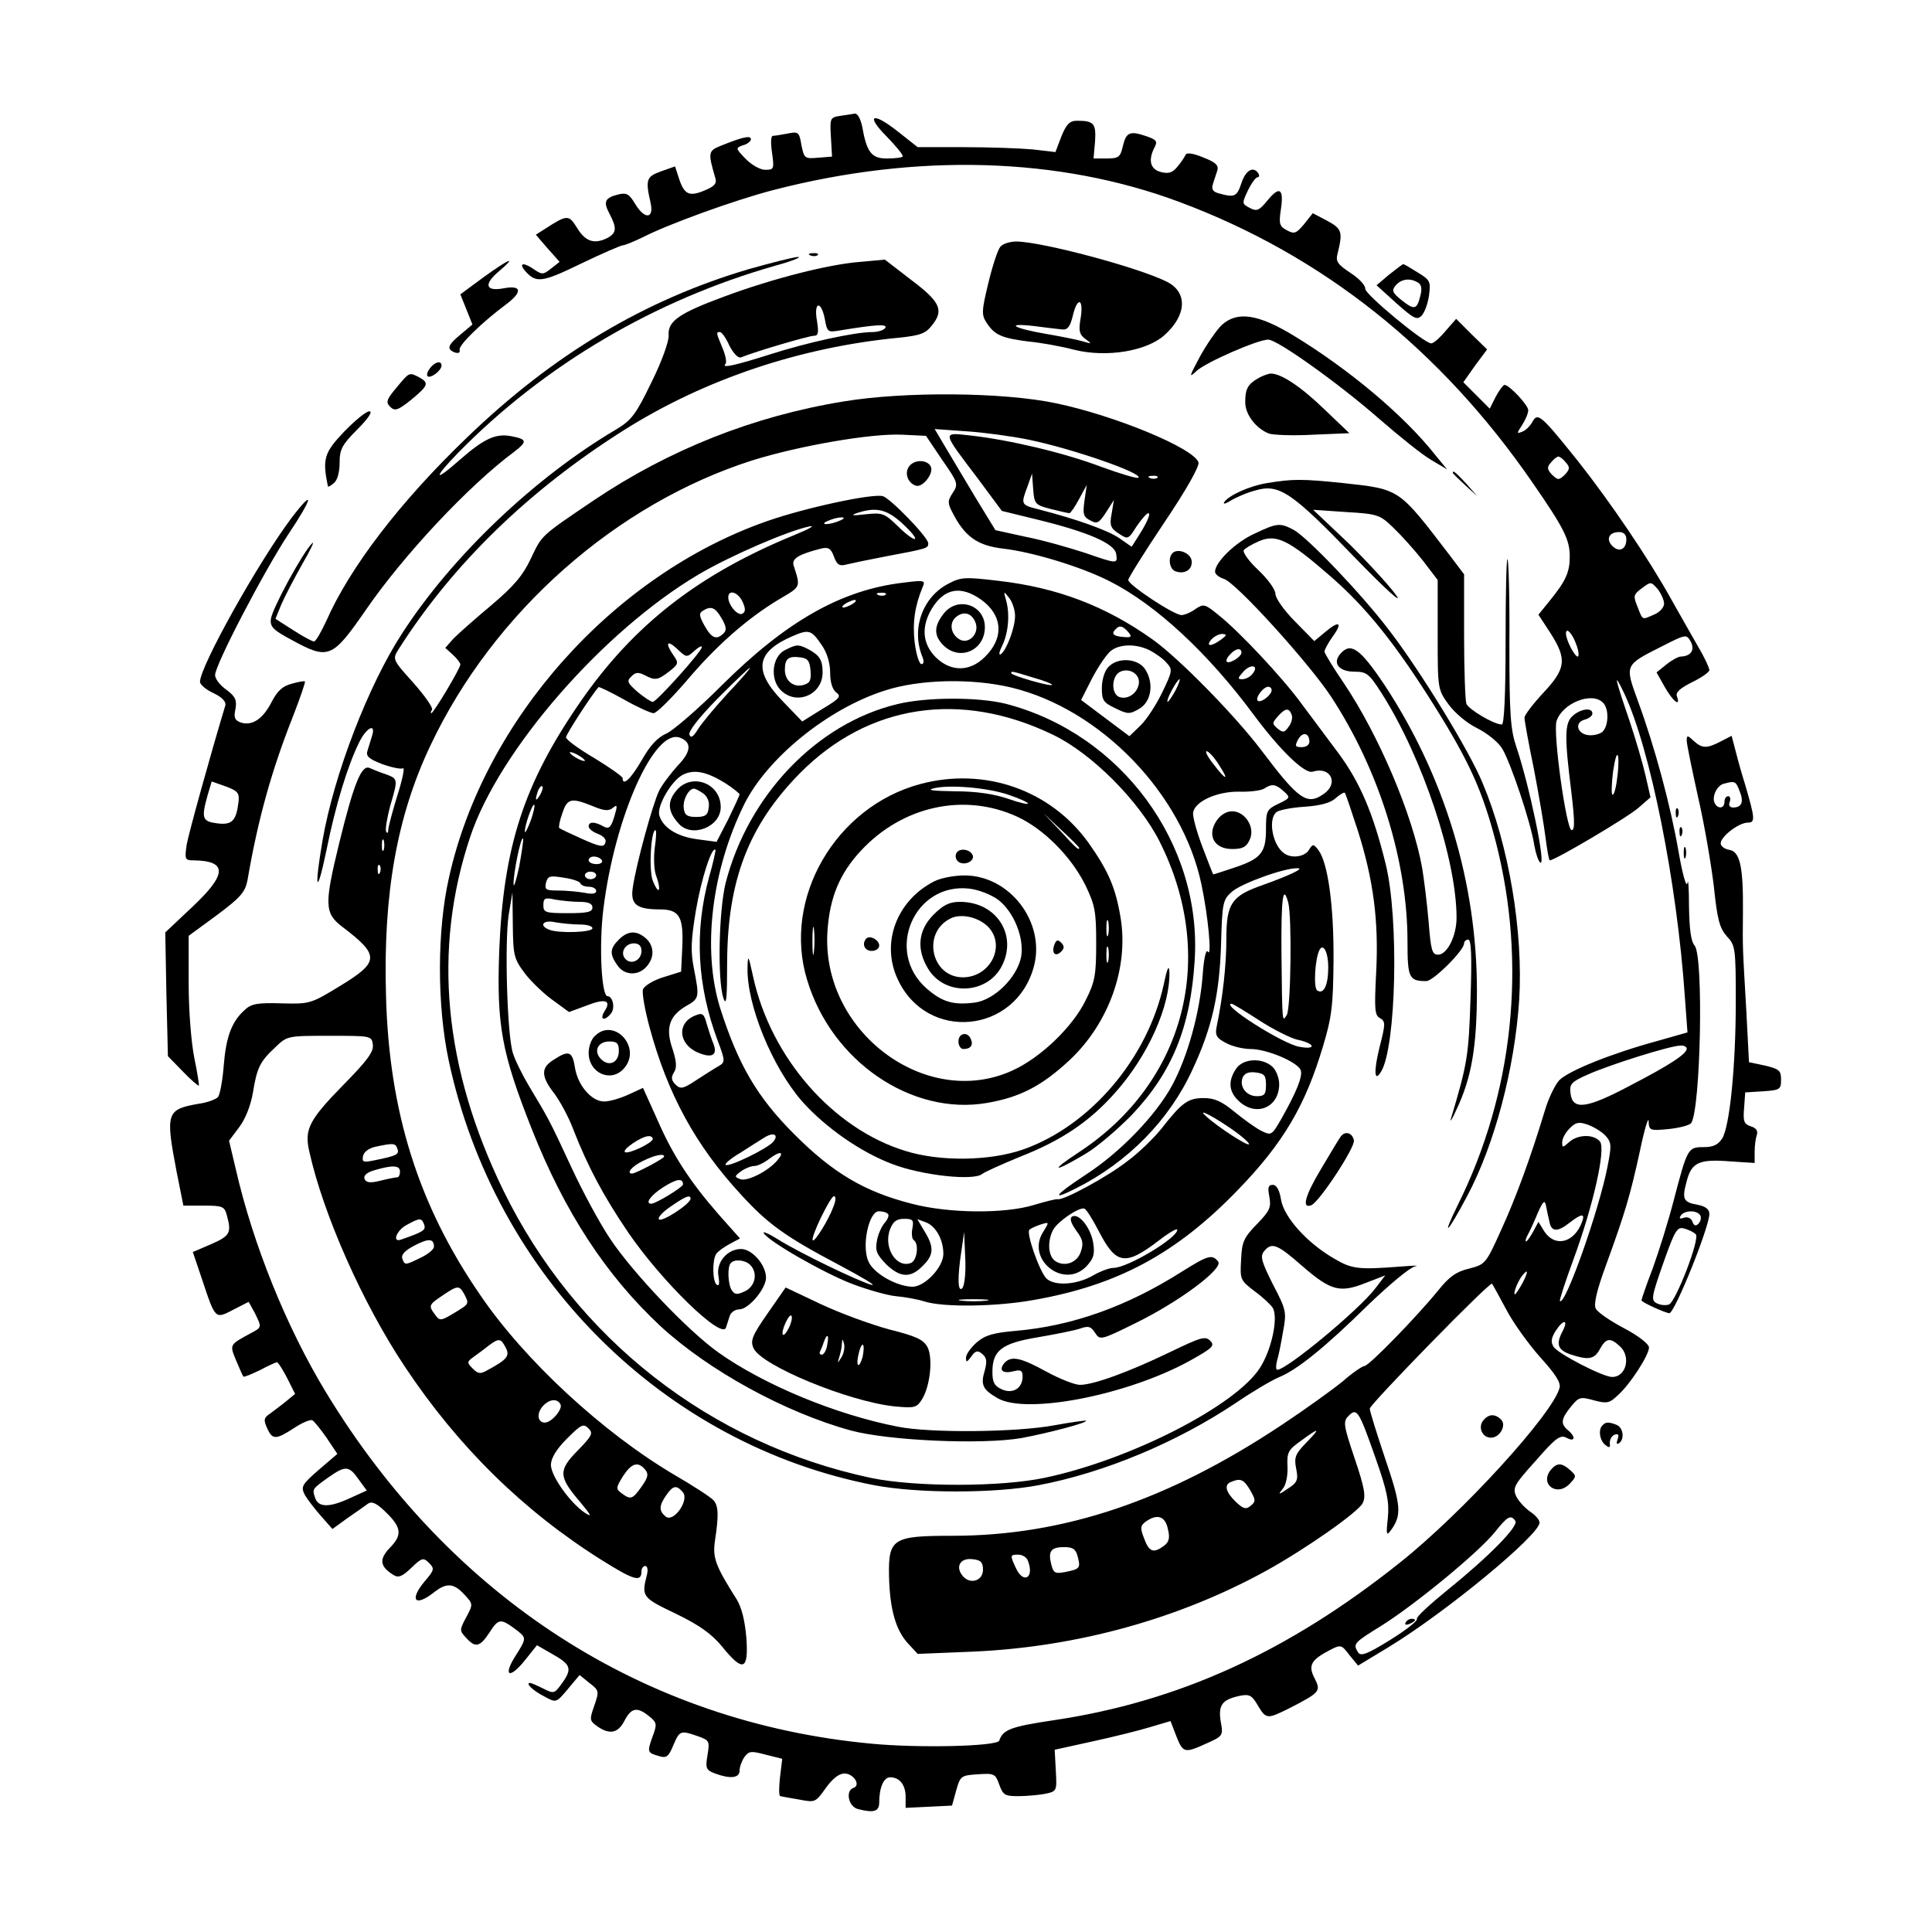 <?xml version="1.0" standalone="no"?>
<!DOCTYPE svg PUBLIC "-//W3C//DTD SVG 20010904//EN"
 "http://www.w3.org/TR/2001/REC-SVG-20010904/DTD/svg10.dtd">
<svg version="1.0" xmlns="http://www.w3.org/2000/svg"
 width="512pt" height="512pt" viewBox="0 0 512 512"
 preserveAspectRatio="xMidYMid meet">
<g transform="translate(0,512) scale(0.1,-0.1)"
fill="#000000" stroke="none">
<path d="M2227 4813 c-27 -4 -28 -6 -25 -56 l3 -52 -37 -3 c-35 -3 -37 -2 -44
33 -6 35 -8 37 -37 31 -16 -3 -34 -6 -39 -6 -5 0 -6 -19 -2 -45 6 -43 5 -45
-18 -45 -14 0 -36 13 -52 29 -27 28 -27 29 -7 36 12 3 21 11 21 16 0 11 -22 6
-79 -17 -35 -14 -35 -18 -15 -87 4 -13 -3 -21 -27 -31 -42 -18 -55 -12 -69 29
l-11 34 -37 -13 c-39 -14 -42 -22 -28 -83 10 -44 -16 -45 -41 -3 -15 25 -22
30 -43 25 -37 -9 -42 -19 -25 -51 20 -38 19 -51 -4 -64 -35 -18 -59 -11 -81
25 -23 37 -26 37 -88 -3 l-22 -14 31 -36 32 -36 -23 -18 c-20 -16 -24 -16 -43
-3 -28 20 -43 19 -27 -1 30 -35 44 -34 149 17 56 27 107 49 112 49 5 0 29 10
52 21 68 35 242 98 345 125 382 99 758 88 1077 -31 381 -142 694 -392 937
-745 83 -120 98 -150 98 -195 0 -41 -10 -64 -53 -117 l-30 -37 32 -49 c44 -69
41 -94 -19 -158 -27 -29 -50 -59 -50 -66 0 -7 11 -69 25 -136 13 -68 27 -150
31 -183 4 -32 9 -59 11 -59 14 0 210 116 236 140 l31 27 -13 57 c-7 31 -26 96
-42 144 -41 120 -44 136 -14 73 68 -145 139 -497 160 -802 l7 -95 -81 -23
c-121 -33 -235 -79 -259 -104 -11 -12 -28 -47 -37 -77 -39 -129 -78 -235 -117
-320 -40 -89 -42 -91 -85 -102 -34 -8 -53 -22 -81 -57 -56 -69 -184 -201 -196
-201 -5 0 -32 -18 -58 -41 -27 -22 -99 -74 -161 -115 -302 -201 -579 -294
-873 -294 -158 0 -170 -7 -168 -107 2 -88 18 -143 50 -178 l26 -28 146 6 c276
12 546 87 777 214 105 58 242 154 256 179 9 18 6 39 -21 119 -30 89 -31 98
-16 113 22 22 27 14 71 -111 31 -88 37 -117 33 -159 -5 -46 -4 -50 9 -32 28
39 26 65 -16 188 -22 66 -41 126 -41 133 0 11 319 338 324 331 2 -2 18 -32 37
-67 18 -35 59 -92 90 -127 40 -44 56 -68 52 -82 -18 -69 -258 -332 -423 -463
-297 -237 -588 -369 -919 -418 -114 -17 -133 -25 -143 -54 -6 -15 -212 -20
-338 -8 -603 56 -1115 386 -1446 931 -105 173 -193 391 -239 591 l-18 76 27
36 c16 21 30 56 36 90 11 67 18 83 60 122 31 30 33 30 143 30 110 0 112 0 115
-23 3 -19 -15 -43 -77 -106 -93 -95 -105 -119 -91 -179 37 -166 141 -401 253
-569 141 -212 314 -382 521 -512 86 -54 106 -60 106 -30 0 8 5 14 10 14 6 0 8
-11 4 -25 -14 -56 -12 -59 76 -101 64 -31 96 -54 124 -88 55 -68 70 -63 64 23
-4 46 -12 80 -26 103 -57 90 -64 110 -57 157 10 66 9 90 -4 105 -7 8 -53 38
-103 67 -190 112 -398 304 -516 478 -163 237 -241 485 -249 791 -8 271 29 478
118 665 167 353 492 640 853 755 125 39 316 72 397 68 l63 -3 43 -64 c42 -60
43 -64 28 -87 -14 -21 -14 -27 -1 -52 33 -65 67 -88 135 -96 78 -9 206 -48
281 -86 123 -62 262 -191 383 -355 70 -94 135 -157 156 -150 47 15 70 -31 29
-59 -44 -31 -66 -16 -164 114 -70 93 -219 245 -289 295 -125 89 -253 138 -411
156 -86 10 -97 10 -131 -8 -69 -36 -99 -121 -68 -195 4 -11 3 -18 -3 -18 -6 0
-14 26 -18 57 -6 53 0 96 21 147 8 18 5 19 -50 12 -165 -19 -311 -102 -483
-273 -62 -62 -128 -119 -146 -127 -23 -10 -43 -31 -65 -70 -29 -50 -51 -71
-51 -48 0 4 -34 28 -75 53 -41 24 -75 49 -75 55 0 8 67 111 86 133 1 2 32 -13
68 -33 35 -20 71 -36 78 -36 8 0 46 38 86 84 79 94 162 167 247 218 58 34 57
31 38 90 -5 18 14 29 72 44 20 5 27 1 35 -21 8 -22 15 -26 33 -21 12 3 60 13
107 22 107 20 110 21 110 34 0 16 -99 118 -120 125 -26 8 -204 -30 -307 -66
-407 -142 -750 -526 -843 -944 -32 -140 -32 -339 -1 -485 122 -572 569 -1018
1128 -1126 115 -22 319 -22 435 0 174 33 366 113 523 218 44 30 95 60 114 68
49 20 122 79 236 191 55 53 111 100 125 103 14 3 -6 2 -45 -1 -105 -8 -123 -6
-170 22 -71 41 -132 109 -140 155 -4 26 -12 40 -22 40 -12 0 -14 -7 -9 -32 5
-28 1 -37 -33 -72 -35 -36 -40 -47 -42 -95 -3 -52 -2 -54 36 -83 22 -16 43
-36 48 -44 15 -26 -3 -111 -34 -159 -64 -100 -342 -243 -569 -291 -116 -25
-343 -25 -460 -1 -427 90 -784 369 -976 762 -158 325 -188 638 -88 937 76 229
352 546 606 696 85 50 236 115 293 127 17 3 -1 -7 -40 -23 -254 -104 -426
-238 -567 -442 -150 -217 -204 -384 -215 -660 -7 -198 6 -269 87 -474 87 -219
196 -386 341 -521 127 -117 329 -228 504 -276 100 -27 347 -38 452 -20 70 13
177 41 171 46 -2 1 -39 -4 -83 -12 -101 -19 -330 -21 -415 -4 -165 32 -355
111 -475 196 -81 57 -229 213 -288 302 -27 40 -73 125 -103 190 -58 125 -60
128 -111 213 -18 30 -38 70 -44 90 -15 48 -22 291 -11 365 l10 60 1 -87 c1
-81 3 -89 33 -129 18 -23 52 -55 75 -71 l41 -30 46 17 c51 20 67 14 48 -15
-14 -23 0 -27 17 -6 12 14 5 46 -9 46 -16 0 -23 134 -11 231 30 244 135 480
203 454 32 -12 30 -37 -6 -74 -18 -20 -41 -50 -49 -66 -17 -34 -62 -199 -70
-257 -7 -45 10 -58 72 -58 52 0 63 -20 59 -103 l-3 -62 -48 -15 c-26 -8 -50
-23 -53 -32 -3 -10 5 -54 17 -99 48 -178 122 -314 242 -444 72 -79 118 -112
262 -188 60 -32 99 -55 85 -52 -32 8 -192 85 -249 121 -24 15 -41 22 -37 16
13 -22 158 -105 233 -134 42 -16 95 -31 117 -33 23 -2 57 -8 76 -14 50 -16
191 -14 290 4 222 39 378 123 541 292 119 123 178 222 225 380 23 76 27 107
28 228 1 145 -15 259 -40 292 -13 17 -15 17 -25 1 -10 -18 -45 -24 -65 -10
-31 20 -45 91 -21 110 6 5 40 12 74 14 42 3 69 10 83 23 11 10 22 16 24 14 2
-2 17 -47 34 -99 42 -132 56 -241 49 -377 -5 -97 -4 -114 10 -121 15 -9 15
-15 -1 -77 -16 -65 -14 -95 4 -65 40 65 48 406 12 551 -33 134 -68 216 -125
293 -29 39 -73 98 -97 130 -50 69 -168 195 -222 237 -35 29 -39 29 -60 15 -12
-9 -29 -16 -37 -16 -20 0 -141 80 -141 93 0 5 43 74 96 153 58 86 94 150 90
159 -14 38 -220 123 -376 156 -141 30 -403 32 -565 5 -239 -39 -462 -128 -660
-261 -145 -98 -138 -92 -169 -157 -21 -44 -45 -72 -104 -122 -42 -35 -87 -75
-100 -88 l-22 -25 20 -18 c11 -10 20 -22 20 -26 0 -10 -71 -129 -77 -129 -2 0
-2 4 2 9 3 6 -20 38 -50 72 -55 61 -55 62 -39 88 143 225 345 422 599 582 213
134 466 219 727 244 57 6 71 11 88 33 32 40 22 62 -55 120 l-70 54 -65 -6
c-82 -6 -232 -44 -361 -92 -119 -44 -150 -65 -147 -103 1 -15 -18 -69 -46
-125 -41 -85 -53 -100 -93 -124 -217 -128 -435 -336 -567 -540 -90 -138 -181
-375 -211 -548 -23 -133 -16 -153 10 -28 24 120 57 227 87 287 19 39 45 52 34
17 -3 -11 -9 -28 -12 -39 -5 -15 3 -22 39 -36 25 -9 50 -14 55 -11 5 3 -1 -28
-14 -69 -13 -42 -24 -83 -25 -93 0 -10 -3 -12 -6 -5 -2 7 3 37 11 67 21 71 21
72 -11 84 -16 5 -35 13 -44 17 -21 8 -41 -40 -80 -199 -40 -164 -39 -186 8
-222 100 -76 99 -93 -6 -157 -77 -47 -80 -48 -155 -46 -63 2 -80 -1 -97 -17
-35 -31 -50 -72 -56 -147 -3 -40 -10 -77 -15 -84 -5 -6 -28 -15 -51 -18 -86
-15 -89 -23 -59 -180 l18 -90 54 0 c49 0 55 -2 61 -25 13 -47 9 -55 -41 -77
l-49 -21 25 -74 c35 -105 34 -104 82 -79 l41 21 16 -29 c19 -39 20 -38 -12
-55 -55 -30 -55 -29 -37 -72 9 -21 17 -40 19 -42 2 -2 21 6 44 17 22 12 43 21
45 21 3 0 15 -19 27 -42 l21 -42 -23 -19 c-13 -11 -33 -25 -43 -33 -17 -11
-18 -17 -8 -39 14 -31 23 -31 72 1 21 14 43 23 48 20 5 -3 22 -24 38 -47 l28
-42 -49 -42 c-46 -40 -48 -45 -37 -67 7 -12 27 -38 43 -56 l30 -34 40 29 c22
15 46 32 54 38 10 7 22 2 45 -20 44 -42 47 -62 14 -96 -30 -31 -28 -50 9 -73
13 -8 23 -4 47 19 28 27 32 28 47 13 15 -15 14 -19 -11 -48 -42 -50 -27 -70
24 -30 33 26 52 25 80 -5 24 -26 24 -26 6 -60 -18 -34 -19 -36 -1 -55 25 -28
37 -25 63 15 24 37 29 37 75 2 22 -18 22 -20 -8 -67 -33 -53 -14 -60 26 -10
l32 40 40 -23 c50 -28 54 -39 27 -77 -21 -29 -22 -29 -50 -15 -16 8 -32 15
-35 15 -14 0 8 -21 38 -36 31 -17 31 -17 62 20 l31 37 26 -21 c26 -20 26 -22
13 -60 -13 -37 -13 -40 8 -55 33 -23 55 -18 72 15 18 35 34 37 65 12 21 -17
22 -21 9 -55 -14 -40 -14 -42 18 -51 19 -6 25 -1 37 28 17 40 19 41 65 25 31
-11 32 -13 26 -50 -6 -35 -4 -40 20 -49 41 -15 65 -12 65 8 0 10 6 26 13 36
12 16 18 16 56 6 l44 -11 -6 -50 c-3 -27 -3 -49 1 -49 4 -1 26 -5 50 -9 42 -8
43 -8 70 30 18 25 35 39 50 39 24 0 44 -31 24 -38 -22 -7 -14 -49 11 -56 42
-11 57 -7 57 17 0 40 12 67 29 67 25 0 41 -20 41 -52 l0 -29 62 3 61 3 11 40
c11 39 13 40 58 43 43 3 46 1 56 -27 10 -28 15 -31 50 -31 22 0 54 3 71 6 32
7 32 7 29 62 l-3 55 100 22 c55 12 124 29 153 38 l54 16 15 -39 c18 -46 22
-47 81 -20 43 19 44 21 37 58 -7 44 4 58 51 68 25 5 32 1 47 -25 22 -37 25
-37 80 -10 86 44 88 47 71 81 -18 34 -10 49 40 75 29 15 31 15 52 -13 l23 -28
81 49 c150 91 400 297 400 330 0 7 -11 20 -25 29 -14 10 -31 28 -37 41 -10 22
-5 31 52 94 53 61 65 69 81 61 23 -13 26 2 4 20 -20 17 -18 30 8 62 21 26 25
27 61 17 34 -9 41 -8 63 13 33 29 83 107 83 127 0 9 -28 31 -66 51 -36 19 -70
42 -75 52 -6 11 2 47 27 115 51 140 64 184 90 303 12 58 23 93 23 79 1 -25 3
-26 54 -21 28 3 55 10 59 16 25 39 33 441 9 470 -10 11 -14 45 -15 104 0 48
-2 76 -4 62 -3 -14 -13 22 -24 85 -21 121 -63 277 -108 399 -34 94 -35 93 62
142 67 34 67 34 79 13 11 -22 0 -38 -27 -39 -6 0 -23 -9 -38 -21 l-26 -21 22
-39 c21 -37 43 -55 32 -24 -4 10 8 21 40 37 25 12 46 27 46 32 0 6 -13 34 -29
61 -16 28 -48 84 -71 125 -61 110 -162 259 -249 369 -97 121 -106 129 -120
103 -6 -11 -18 -23 -27 -26 -15 -6 -15 -5 0 18 9 14 16 31 16 39 0 13 -50 67
-63 67 -3 0 -14 -14 -23 -31 l-16 -32 -35 35 -35 35 31 44 32 43 -41 40 -41
41 -28 -32 c-15 -18 -32 -33 -38 -33 -19 0 -178 132 -175 145 1 8 -16 27 -38
41 -36 24 -41 31 -35 53 14 57 11 65 -28 86 l-38 20 -23 -29 c-21 -25 -26 -27
-46 -16 -19 10 -21 17 -16 52 9 57 -2 67 -34 28 -23 -28 -29 -31 -48 -21 -21
11 -21 12 -5 46 9 19 21 35 25 35 5 0 6 5 3 10 -13 21 -34 9 -45 -25 -12 -36
-18 -39 -58 -28 -17 4 -22 11 -18 24 3 11 9 27 12 37 4 14 -4 22 -38 35 -26
11 -44 13 -46 7 -2 -5 -11 -19 -21 -31 -14 -17 -24 -20 -44 -15 -29 7 -35 32
-17 66 8 16 5 20 -25 30 -42 14 -51 9 -60 -30 -6 -26 -11 -30 -42 -30 l-35 0
4 45 c3 48 -3 55 -48 55 -19 0 -28 -9 -41 -41 l-16 -42 -60 7 c-33 3 -115 6
-183 6 l-122 0 -52 41 c-68 54 -88 45 -29 -14 25 -26 44 -49 41 -52 -3 -3 -22
-5 -42 -5 -40 0 -53 16 -65 84 -4 20 -12 35 -19 35 -6 -1 -24 -4 -39 -6z m-41
-539 c6 -34 8 -35 38 -30 97 16 129 18 122 7 -4 -6 -19 -11 -34 -11 -47 0
-175 -28 -274 -60 -92 -29 -128 -37 -115 -24 3 4 0 22 -8 41 -17 41 -18 43 -7
43 5 0 16 -16 25 -36 11 -21 23 -34 31 -31 42 17 180 57 192 57 13 0 14 8 9
40 -9 51 11 55 21 4z m539 -319 c117 -24 304 -89 292 -101 -3 -3 -47 10 -99
29 -98 37 -241 71 -347 83 -75 8 -76 13 21 -115 l63 -85 90 -22 c136 -33 209
-64 213 -92 4 -27 4 -27 -83 3 -40 13 -109 33 -155 42 l-82 18 -52 85 c-28 47
-64 107 -80 134 l-29 49 84 -6 c46 -3 120 -13 164 -22z m1425 -61 c11 -12 10
-18 -3 -32 -16 -15 -18 -15 -34 0 -13 14 -14 20 -3 32 7 9 16 16 20 16 4 0 13
-7 20 -16z m-1365 -123 c24 -6 46 -11 49 -11 3 0 15 17 26 38 l20 37 -6 -42
c-5 -35 -3 -43 15 -52 18 -10 23 -8 42 21 l21 33 -6 -36 c-6 -31 -3 -39 19
-53 24 -16 25 -16 47 19 13 19 27 35 31 35 8 0 -4 -27 -30 -67 l-14 -22 -33
23 c-31 21 -112 50 -213 76 -48 12 -48 13 -30 61 l12 34 3 -41 c3 -40 5 -42
47 -53z m282 83 c-3 -3 -12 -4 -19 -1 -8 3 -5 6 6 6 11 1 17 -2 13 -5z m-677
-120 c22 -20 38 -39 35 -42 -3 -3 -23 11 -44 32 -37 36 -42 38 -88 33 -33 -4
-40 -3 -23 3 51 17 79 11 120 -26z m-165 6 c-11 -5 -27 -9 -35 -9 -9 0 -8 4 5
9 11 5 27 9 35 9 9 0 8 -4 -5 -9z m2085 -49 c0 -27 -19 -36 -37 -18 -18 18 -9
37 18 37 12 0 19 -7 19 -19z m100 -171 c0 -9 -11 -22 -25 -28 -34 -15 -31 -17
-45 19 -12 29 -12 33 11 50 24 18 24 18 42 -2 9 -12 17 -29 17 -39z m-1810 11
c57 -41 62 -101 10 -152 -40 -40 -91 -40 -131 0 -35 36 -38 81 -9 129 33 53
76 61 130 23z m-632 -6 c8 -18 8 -26 0 -31 -12 -8 -38 22 -38 43 0 22 26 14
38 -12z m379 19 c-3 -3 -12 -4 -19 -1 -8 3 -5 6 6 6 11 1 17 -2 13 -5z m343
-56 c0 -32 -23 -92 -38 -102 -6 -3 -4 7 4 23 16 33 21 83 10 121 -7 24 -6 24
8 6 9 -11 16 -33 16 -48z m-430 32 c-8 -5 -19 -10 -25 -10 -5 0 -3 5 5 10 8 5
20 10 25 10 6 0 3 -5 -5 -10z m-348 -38 c13 -22 14 -32 6 -40 -19 -19 -32 -14
-51 20 -14 25 -15 33 -5 39 22 14 33 10 50 -19z m1078 -37 c11 -13 8 -15 -14
-13 -26 2 -32 9 -19 21 10 11 19 8 33 -8z m-812 -35 c14 -20 22 -48 22 -73 0
-25 6 -44 16 -52 14 -10 10 -16 -37 -44 l-53 -33 -53 55 c-77 80 -70 129 27
171 44 19 50 17 78 -24z m2000 0 c6 -16 7 -30 3 -30 -8 0 -31 44 -31 61 0 19
18 -1 28 -31z m-942 15 c-26 -19 -42 -19 -26 0 7 8 20 15 29 15 13 -1 13 -3
-3 -15z m-1396 -30 c11 10 20 15 20 10 0 -11 -120 -145 -130 -145 -5 0 -23 12
-40 26 -27 24 -30 29 -17 41 11 12 19 12 35 4 28 -15 35 -14 66 10 24 19 25
22 11 42 -23 33 -18 43 10 17 24 -23 25 -23 45 -5z m1208 1 c15 -8 35 -22 44
-33 16 -17 15 -22 -12 -78 -16 -33 -42 -73 -58 -88 l-29 -28 -64 48 -64 48 30
59 c17 32 39 64 50 72 24 18 68 18 103 0z m242 -6 c0 -5 -9 -14 -20 -20 -22
-12 -27 -1 -8 18 14 14 28 16 28 2z m29 -56 c-6 -8 -18 -14 -27 -14 -13 0 -12
3 3 20 20 22 43 17 24 -6z m-1389 -50 c-34 -37 -70 -80 -80 -96 -13 -21 -19
-25 -23 -15 -3 9 25 45 75 96 44 44 82 81 85 81 3 0 -23 -30 -57 -66z m809 40
c29 -8 51 -17 49 -19 -5 -5 -108 25 -108 31 0 6 1 6 59 -12z m-59 -26 c237
-57 454 -282 504 -522 18 -85 28 -196 17 -178 -5 8 -11 -19 -14 -65 -8 -98
-39 -211 -80 -288 -43 -80 -138 -179 -231 -239 -82 -54 -93 -70 -24 -35 137
69 247 181 308 314 52 111 72 200 76 335 3 109 5 116 29 137 25 22 141 64 174
62 18 0 -19 -18 -94 -45 -81 -28 -95 -49 -95 -141 0 -69 -9 -154 -26 -235 -4
-22 0 -29 25 -42 16 -9 46 -16 65 -16 43 0 124 -34 133 -56 6 -16 -11 -58 -53
-132 -24 -41 -25 -42 -53 -28 -15 8 -47 31 -70 50 -33 27 -52 36 -81 36 -42 0
-58 -12 -112 -81 -20 -25 -60 -64 -90 -86 -52 -41 -170 -105 -185 -101 -4 1
-32 -6 -62 -15 -77 -24 -226 -23 -325 3 -125 32 -208 81 -311 184 -99 99 -149
185 -197 336 -47 153 -23 361 64 538 61 123 222 254 373 302 92 30 230 33 335
8z m435 -8 c-9 -16 -18 -30 -21 -30 -2 0 2 14 11 30 9 17 18 30 21 30 2 0 -2
-13 -11 -30z m255 1 c0 -13 -29 -35 -37 -28 -7 8 15 37 28 37 5 0 9 -4 9 -9z
m878 -33 c17 -17 15 -63 -2 -78 -8 -6 -25 -10 -38 -8 -29 4 -36 34 -8 41 11 3
20 10 20 16 0 17 -31 13 -52 -6 -22 -19 -22 -56 -4 -200 9 -76 10 -103 1 -103
-14 0 -50 259 -40 289 15 47 93 79 123 49z m-825 -32 c3 -8 0 -22 -8 -32 -11
-16 -15 -16 -29 -5 -15 13 -15 15 0 32 20 23 30 24 37 5z m47 -72 c0 -8 -9
-14 -20 -14 -18 0 -19 3 -10 20 12 22 30 18 30 -6z m-1920 -50 c0 -2 -9 0 -20
6 -11 6 -20 13 -20 16 0 2 9 0 20 -6 11 -6 20 -13 20 -16z m1681 -12 c28 -43
18 -41 -16 4 -16 20 -23 35 -16 33 7 -3 21 -19 32 -37z m1054 -39 c-3 -25 -9
-42 -12 -39 -3 3 -2 31 2 63 5 32 10 50 13 39 2 -10 1 -38 -3 -63z m-2362 -9
c20 -13 37 -27 37 -29 0 -3 -14 -33 -30 -66 l-31 -60 -52 7 c-53 7 -91 31
-100 64 -6 25 33 92 63 107 30 15 63 8 113 -23z m-492 -31 c-12 -20 -14 -14
-5 12 4 9 9 14 11 11 3 -2 0 -13 -6 -23z m1971 10 c18 -16 18 -18 -14 -33 -31
-15 -33 -19 -33 -67 0 -63 -13 -79 -86 -103 -30 -10 -54 -18 -54 -17 -1 1 -14
35 -29 74 -15 40 -26 80 -24 90 5 30 65 56 122 55 28 -1 58 3 66 8 21 14 31
12 52 -7z m-1832 -39 c31 -13 43 -14 54 -5 12 10 13 7 4 -23 -9 -29 -14 -34
-29 -26 -23 13 -39 13 -39 0 0 -6 11 -15 25 -20 15 -6 23 -15 19 -24 -4 -12
-15 -10 -62 11 -31 14 -59 27 -60 29 -2 1 1 19 8 38 13 40 23 43 80 20z m-164
-40 c-8 -21 -15 -34 -15 -28 -1 15 20 76 25 71 2 -2 -2 -21 -10 -43z m329 -72
c-3 -27 -2 -60 5 -76 6 -16 8 -31 6 -34 -3 -3 -10 8 -16 24 -11 27 -5 134 7
134 3 0 2 -21 -2 -48z m-718 -4 c-3 -7 -5 -2 -5 12 0 14 2 19 5 13 2 -7 2 -19
0 -25z m359 -44 c-8 -38 -15 -59 -15 -47 -1 26 19 126 25 121 2 -2 -3 -35 -10
-74z m503 -29 c-39 -143 -32 -286 23 -433 20 -53 20 -57 3 -67 -9 -5 -36 -22
-59 -37 -36 -24 -43 -25 -56 -12 -11 11 -12 19 -4 32 8 12 7 28 -3 60 -20 56
-10 88 32 114 39 22 39 23 24 101 -9 45 -8 74 5 153 14 83 42 171 52 162 1 -2
-6 -35 -17 -73z m-284 45 c3 -5 -3 -10 -14 -10 -12 0 -21 5 -21 10 0 6 6 10
14 10 8 0 18 -4 21 -10z m-588 -32 c-3 -8 -6 -5 -6 6 -1 11 2 17 5 13 3 -3 4
-12 1 -19z m573 -8 c0 -5 -7 -10 -15 -10 -8 0 -15 5 -15 10 0 6 7 10 15 10 8
0 15 -4 15 -10z m-42 -21 c2 -5 12 -9 23 -9 10 0 19 -5 19 -11 0 -8 -11 -9
-31 -5 -17 3 -49 6 -69 6 -34 0 -37 2 -33 21 5 18 11 19 47 13 22 -3 43 -10
44 -15z m1876 -51 c10 -37 7 -282 -4 -298 -12 -19 -12 -25 -14 162 -1 149 4
187 18 136z m-1878 2 c24 0 34 -5 34 -15 0 -12 -14 -15 -65 -15 -60 0 -65 2
-65 21 0 19 4 21 31 15 17 -3 47 -6 65 -6z m0 -60 c19 0 34 -4 34 -10 0 -11
-88 -14 -114 -4 -29 11 -17 27 15 20 17 -3 47 -6 65 -6z m1984 -113 c0 -48
-12 -73 -29 -62 -11 6 -6 86 6 108 10 18 23 -7 23 -46z m-183 -141 c37 -24 83
-47 100 -51 48 -10 54 -28 6 -19 -45 8 -211 114 -179 114 3 0 36 -20 73 -44z
m1133 -75 c0 -14 -44 -43 -154 -100 -112 -59 -149 -64 -154 -18 -3 24 2 30 45
49 55 25 219 77 246 77 9 1 17 -3 17 -8z m-1215 -207 c30 -20 55 -41 55 -46 0
-8 -80 43 -114 74 -24 21 10 5 59 -28z m1000 -24 c16 -18 16 -26 5 -82 -22
-114 -112 -369 -126 -356 -2 2 14 51 35 108 54 147 87 295 71 315 -17 20 -59
19 -82 -2 -17 -15 -18 -15 -18 0 0 10 9 26 20 37 16 16 24 18 49 9 16 -6 37
-19 46 -29z m-2206 -16 c-15 -18 -118 -68 -126 -61 -3 3 15 18 39 32 23 15 52
33 63 40 25 16 40 8 24 -11z m-996 -18 c6 -15 -1 -19 -61 -31 -29 -6 -33 -5
-30 11 2 11 15 21 33 25 47 10 53 10 58 -5z m1007 -31 c-23 -28 -80 -57 -98
-50 -16 6 -16 8 2 21 11 8 27 14 35 14 9 0 27 9 41 20 28 21 40 18 20 -5z
m-1000 -30 c0 -8 -3 -15 -7 -15 -5 0 -25 -4 -45 -9 -28 -7 -38 -5 -42 5 -3 9
6 17 27 23 48 14 67 13 67 -4z m1149 -92 c-13 -36 -50 -95 -55 -90 -7 7 47
117 56 117 6 0 5 -12 -1 -27z m1897 -40 c5 -28 21 -29 54 -3 31 24 41 25 33 3
-20 -56 -71 -70 -100 -27 l-16 26 -14 -26 c-8 -14 -16 -26 -19 -26 -2 0 -1 8
5 18 5 9 17 35 26 57 14 32 19 36 22 20 2 -11 6 -30 9 -42z m-1194 -26 c46
-89 70 -93 161 -23 26 20 47 32 47 27 0 -22 -132 -101 -169 -101 -11 0 -35 -9
-54 -20 -43 -25 -102 -29 -124 -8 -19 20 -54 121 -45 129 4 4 18 10 30 14 23
7 23 7 7 -19 -48 -73 55 -155 115 -91 18 20 22 31 17 62 -7 40 -38 79 -56 69
-7 -5 -3 -17 11 -37 18 -24 20 -34 12 -57 -10 -30 -46 -41 -70 -22 -17 15 -18
53 -3 81 12 22 69 61 83 56 5 -2 22 -29 38 -60z m-559 46 c4 -3 0 -14 -8 -23
-8 -9 -18 -30 -21 -48 -5 -26 -1 -36 24 -62 37 -36 65 -38 97 -5 30 29 31 50
5 92 l-19 32 22 -8 c27 -10 47 -46 47 -84 0 -35 -49 -87 -82 -87 -43 1 -104
36 -117 68 -18 42 2 132 28 132 10 0 21 -3 24 -7z m-1229 -28 c5 -15 -1 -19
-61 -40 -25 -9 -12 25 15 39 35 19 39 19 46 1z m1294 -10 c-3 -14 -1 -28 3
-31 15 -9 10 -54 -7 -61 -39 -15 -74 42 -55 90 8 20 17 27 37 27 23 0 26 -3
22 -25z m132 -159 c-12 -12 -13 29 -2 100 l7 49 3 -69 c2 -39 -2 -74 -8 -80z
m-1400 110 c0 -7 -16 -20 -35 -29 -43 -21 -42 -20 -49 -2 -3 10 7 21 32 34 38
20 52 19 52 -3z m2301 -51 c76 -66 100 -72 168 -45 l52 20 -26 -34 c-43 -57
-235 -216 -260 -216 -4 0 -4 10 -1 23 4 12 11 47 16 77 10 53 9 58 -27 127
-30 60 -34 74 -23 87 20 25 35 19 101 -39z m584 -45 c-9 -16 -18 -30 -20 -30
-6 0 6 32 18 48 17 22 18 13 2 -18z m-2805 -29 c14 -27 14 -26 -27 -51 -35
-21 -38 -21 -50 -4 -18 24 -17 26 20 51 40 27 44 27 57 4z m1383 -18 c-18 -2
-48 -2 -65 0 -18 2 -4 4 32 4 36 0 50 -2 33 -4z m1528 -81 c-18 -34 -13 -49
20 -61 48 -16 64 -14 79 14 16 29 27 31 52 8 32 -28 17 -84 -21 -82 -25 1
-143 62 -154 80 -8 13 -6 24 7 44 20 30 33 28 17 -3z m-2801 -43 c12 -22 4
-32 -48 -60 -19 -11 -25 -10 -39 4 -16 16 -16 18 2 31 11 8 29 21 40 30 27 20
32 20 45 -5z m145 -150 c8 -12 -23 -49 -41 -49 -19 0 -23 23 -6 43 17 19 38
22 47 6z m46 -123 c-52 -53 -51 -69 6 -136 30 -36 33 -42 13 -29 -38 25 -90
97 -90 127 0 17 14 41 42 69 38 38 44 41 57 28 14 -13 10 -20 -28 -59z m1930
20 c-28 -29 -32 -38 -26 -68 6 -30 3 -37 -22 -53 -25 -17 -27 -17 -14 -1 9 10
14 35 13 59 -2 38 2 45 36 69 49 36 53 35 13 -6z m-1751 -71 c9 -11 8 -20 -10
-45 -24 -34 -29 -35 -53 -17 -15 11 -15 14 4 45 23 35 40 40 59 17z m-760 -25
l22 -30 -44 -20 c-56 -26 -85 -25 -93 1 -8 23 -8 23 37 55 43 30 53 30 78 -6z
m2363 -29 c15 -26 15 -30 2 -41 -13 -11 -20 -9 -40 10 -27 26 -32 46 -12 53
24 10 33 7 50 -22z m-1503 -6 c17 -21 -25 -81 -46 -64 -18 15 -18 29 2 57 18
26 27 27 44 7z m1285 -97 c6 -24 3 -35 -11 -45 -27 -20 -39 -16 -52 20 -11 28
-10 34 5 45 30 21 51 14 58 -20z m921 21 c8 -14 -69 -93 -178 -181 -48 -39
-86 -74 -83 -78 3 -5 -29 -30 -71 -56 -61 -38 -78 -44 -85 -33 -14 23 -12 25
64 72 90 57 254 192 298 246 34 43 43 48 55 30z m-1160 -94 c8 -31 6 -33 -33
-41 -27 -5 -31 -3 -37 20 -9 35 -1 46 34 46 23 0 31 -5 36 -25z m-132 -11 c18
-46 -12 -63 -32 -19 -16 34 -15 35 7 35 10 0 22 -7 25 -16z m-119 -24 c0 -30
-35 -40 -54 -16 -20 24 -6 48 26 44 22 -2 28 -8 28 -28z"/>
<path d="M2501 3494 c-26 -33 -27 -58 -1 -84 43 -43 110 -14 110 48 0 59 -72
83 -109 36z m85 -26 c9 -29 -20 -57 -44 -42 -24 15 -27 45 -7 60 21 16 42 8
51 -18z"/>
<path d="M2080 3397 c-34 -17 -40 -77 -11 -106 42 -42 111 -12 111 47 0 33 -8
45 -37 61 -27 14 -32 14 -63 -2z m68 -54 c2 -25 -1 -33 -18 -38 -26 -8 -50 10
-50 40 0 29 9 37 40 33 20 -2 26 -9 28 -35z"/>
<path d="M2937 3352 c-10 -10 -17 -35 -17 -55 0 -33 4 -39 36 -54 32 -16 38
-16 62 -2 33 18 41 68 17 105 -19 30 -74 33 -98 6z m81 -44 c-4 -26 -30 -43
-52 -35 -21 8 -21 53 1 66 25 13 55 -5 51 -31z"/>
<path d="M2378 3254 c-213 -51 -395 -241 -455 -474 -18 -73 -22 -256 -6 -305
8 -23 10 -1 10 95 1 217 57 363 193 501 181 183 426 220 670 102 103 -49 229
-176 283 -283 154 -306 68 -638 -213 -823 -81 -53 -69 -56 18 -4 30 18 84 64
122 103 106 112 155 231 166 409 20 309 -195 601 -501 680 -72 18 -210 18
-287 -1z"/>
<path d="M2438 3042 c-225 -61 -365 -304 -299 -519 65 -216 277 -360 476 -326
88 15 146 45 220 114 103 97 156 243 135 375 -13 80 -32 125 -85 200 -101 141
-276 202 -447 156z m234 -28 c26 -9 50 -19 52 -23 3 -4 -21 1 -52 12 -38 13
-85 20 -142 20 -58 1 -76 3 -55 8 41 10 140 2 197 -17z m23 -58 c70 -32 143
-105 181 -181 26 -54 29 -70 29 -155 0 -83 -3 -102 -28 -151 -34 -70 -119
-152 -194 -186 -230 -105 -509 105 -490 371 6 87 32 151 88 211 110 119 274
155 414 91z m165 -83 c0 -8 -9 0 -50 45 l-45 47 48 -45 c26 -24 47 -45 47 -47z
m77 -230 c-3 -10 -5 -2 -5 17 0 19 2 27 5 18 2 -10 2 -26 0 -35z m-780 -45
c-2 -18 -4 -6 -4 27 0 33 2 48 4 33 2 -15 2 -42 0 -60z m780 -25 c-3 -10 -5
-2 -5 17 0 19 2 27 5 18 2 -10 2 -26 0 -35z"/>
<path d="M2535 2860 c-4 -7 -3 -16 3 -22 14 -14 45 -2 40 15 -6 16 -34 21 -43
7z"/>
<path d="M2475 2784 c-99 -51 -141 -163 -96 -259 77 -167 313 -145 361 34 31
117 -64 241 -184 241 -28 0 -64 -7 -81 -16z m171 -49 c41 -32 69 -101 60 -151
-11 -55 -71 -114 -123 -121 -56 -7 -86 1 -128 38 -111 98 -32 281 114 264 25
-3 58 -16 77 -30z"/>
<path d="M2474 2696 c-41 -41 -46 -92 -14 -144 44 -72 156 -68 195 8 42 82
-14 170 -111 170 -28 0 -44 -8 -70 -34z m149 -37 c41 -51 -1 -128 -70 -129
-85 -1 -111 118 -34 156 30 15 80 2 104 -27z"/>
<path d="M2296 2633 c-13 -14 -5 -33 14 -33 11 0 20 6 20 14 0 15 -24 28 -34
19z"/>
<path d="M2794 2616 c-8 -22 3 -33 18 -18 9 9 9 15 0 24 -9 9 -13 7 -18 -6z"/>
<path d="M2540 2360 c0 -11 6 -20 13 -20 19 0 27 10 20 26 -8 21 -33 17 -33
-6z"/>
<path d="M1981 2555 c-2 -98 65 -262 144 -353 62 -70 157 -136 240 -167 78
-30 216 -45 238 -26 8 6 53 26 99 45 110 43 185 93 253 170 87 97 147 231 144
321 -1 20 -6 9 -15 -34 -43 -196 -194 -374 -372 -437 -88 -31 -221 -33 -313
-4 -192 59 -356 247 -403 461 -13 59 -14 61 -15 24z"/>
<path d="M3276 2288 c-22 -32 -20 -61 7 -86 46 -43 107 -17 107 45 0 16 -8 37
-18 46 -27 25 -78 22 -96 -5z m79 -43 c0 -25 -4 -30 -24 -30 -28 0 -47 25 -38
49 5 12 16 16 34 14 24 -3 28 -8 28 -33z"/>
<path d="M1791 3023 c-23 -28 -21 -54 7 -85 34 -40 112 -10 112 43 0 65 -80
93 -119 42z m73 -6 c11 -8 17 -23 14 -38 -2 -19 -9 -24 -33 -24 -24 0 -31 5
-33 23 -3 22 13 52 27 52 4 0 15 -6 25 -13z"/>
<path d="M3224 2945 c-26 -39 -6 -75 41 -75 28 0 38 5 47 25 15 32 -12 75 -47
75 -15 0 -31 -10 -41 -25z"/>
<path d="M1843 2429 c-50 -19 -46 -77 8 -99 36 -15 51 -6 40 23 -5 12 -13 36
-18 53 -7 27 -11 31 -30 23z"/>
<path d="M3725 820 c-3 -6 1 -7 9 -4 18 7 21 14 7 14 -6 0 -13 -4 -16 -10z"/>
<path d="M2651 4466 c-7 -8 -21 -51 -32 -97 -18 -74 -18 -84 -4 -105 21 -32
40 -40 110 -49 33 -3 88 -13 122 -22 85 -21 190 -4 238 38 60 53 63 114 8 142
-75 38 -330 106 -399 107 -17 0 -37 -6 -43 -14z m213 -188 c-6 -34 -4 -44 12
-56 18 -13 18 -14 -5 -7 -13 4 -57 13 -98 20 -88 15 -112 30 -33 21 30 -4 64
-8 74 -9 15 -2 22 7 29 36 12 51 29 47 21 -5z"/>
<path d="M2148 4443 c7 -3 16 -2 19 1 4 3 -2 6 -13 5 -11 0 -14 -3 -6 -6z"/>
<path d="M1985 4407 c-278 -82 -520 -227 -748 -447 -177 -170 -310 -344 -372
-485 -14 -30 -28 -55 -33 -55 -4 0 -29 13 -55 30 l-47 30 15 37 c9 21 34 69
56 108 22 38 34 63 26 55 -26 -26 -106 -174 -109 -200 -3 -21 6 -30 57 -57 95
-52 106 -47 192 77 102 149 276 334 396 423 35 27 34 33 -8 41 -41 8 -72 -6
-137 -63 -69 -61 -71 -50 -3 20 228 232 520 404 840 495 44 12 71 23 60 23
-11 0 -69 -15 -130 -32z"/>
<path d="M1281 4385 l-61 -45 16 -40 16 -40 -31 -26 c-35 -29 -38 -39 -16 -48
10 -3 15 -1 13 7 -3 12 57 71 124 121 44 33 40 51 -7 42 -48 -9 -54 10 -14 44
52 44 29 35 -40 -15z"/>
<path d="M3681 4392 l-33 -28 53 -48 c45 -40 54 -45 66 -33 8 8 17 32 20 54 5
37 3 41 -30 61 -19 12 -36 22 -38 22 -2 0 -19 -13 -38 -28z m77 -21 c9 -5 11
-17 6 -35 -9 -37 -16 -38 -49 -12 -25 20 -28 26 -16 40 15 17 38 20 59 7z"/>
<path d="M3237 4258 c-13 -13 -39 -50 -57 -83 -29 -54 -30 -58 -9 -38 25 23
162 83 190 83 24 0 188 -117 294 -210 53 -46 115 -96 138 -109 l42 -25 -32 39
c-83 105 -230 228 -377 317 -93 56 -148 64 -189 26z"/>
<path d="M1140 4145 c-7 -9 -10 -18 -7 -22 8 -7 37 15 37 28 0 14 -16 11 -30
-6z"/>
<path d="M1051 4093 c-27 -32 -29 -39 -17 -51 12 -12 20 -10 55 18 46 38 49
45 22 60 -27 14 -26 14 -60 -27z"/>
<path d="M3335 4118 c-28 -16 -35 -28 -35 -64 0 -33 29 -70 63 -83 12 -4 65
-6 117 -3 l96 4 -66 63 c-63 61 -115 95 -142 95 -7 0 -22 -6 -33 -12z"/>
<path d="M911 3975 c-52 -55 -57 -71 -42 -144 1 -2 8 2 16 9 9 7 15 29 15 53
0 36 6 48 47 89 30 30 41 48 32 48 -9 0 -39 -25 -68 -55z"/>
<path d="M2410 3885 c-14 -17 -5 -45 17 -52 16 -6 44 27 41 46 -4 22 -42 26
-58 6z"/>
<path d="M3850 3867 c0 -2 15 -16 33 -33 l32 -29 -29 33 c-28 30 -36 37 -36
29z"/>
<path d="M3359 3840 c-49 -8 -103 -33 -115 -51 -3 -6 4 -4 17 4 13 8 42 21 65
27 63 19 96 -3 261 -174 87 -90 133 -131 112 -102 -19 26 -76 88 -126 137
l-93 88 88 -6 c83 -5 89 -7 125 -42 21 -20 56 -59 78 -87 l39 -51 0 -145 c0
-144 0 -145 29 -185 17 -23 49 -50 76 -63 26 -13 56 -37 66 -54 22 -36 76
-196 85 -256 4 -22 11 -43 16 -46 16 -10 -29 204 -63 305 -16 47 -19 85 -19
274 1 121 -2 222 -5 225 -3 3 -5 -94 -5 -216 0 -147 -4 -222 -10 -222 -21 0
-88 40 -94 55 -3 9 -6 90 -6 180 l0 163 -37 49 c-138 180 -131 176 -285 193
-108 11 -132 11 -199 0z"/>
<path d="M773 3748 c-88 -117 -243 -394 -243 -435 0 -7 16 -21 36 -30 23 -11
34 -23 31 -33 -39 -129 -96 -335 -102 -367 -6 -40 -5 -43 17 -43 91 -1 91 -36
-3 -124 l-71 -67 3 -164 4 -164 39 -40 c22 -23 41 -39 43 -38 1 2 -4 35 -12
73 -8 40 -15 123 -15 196 l0 128 75 55 c63 47 75 61 81 93 28 163 64 291 121
435 19 49 33 90 31 91 -1 2 -18 -1 -35 -6 -24 -6 -38 -19 -53 -48 -23 -45 -51
-64 -81 -55 -17 6 -20 13 -15 36 4 24 0 33 -24 51 -17 12 -30 29 -30 39 0 27
130 276 194 373 65 97 71 125 9 44z m-141 -754 c-6 -49 -17 -61 -56 -56 -40 5
-43 13 -26 74 l11 37 37 -13 c32 -12 37 -17 34 -42z"/>
<path d="M3325 3706 c-51 -23 -105 -76 -105 -101 0 -7 11 -15 23 -19 30 -7
226 -223 285 -313 127 -194 202 -435 202 -648 0 -97 4 -105 50 -105 18 0 100
81 100 100 0 5 5 10 11 10 8 0 10 -44 6 -157 -5 -151 -8 -171 -52 -318 -3 -11
4 0 15 25 40 84 54 167 54 315 0 285 -85 567 -245 810 -65 97 -90 115 -118 81
-20 -24 -2 -46 38 -46 33 0 39 -5 73 -58 108 -170 198 -440 198 -594 0 -49
-25 -98 -49 -98 -16 0 -19 12 -25 87 -4 47 -12 112 -17 142 -25 141 -115 353
-208 491 -28 41 -51 79 -51 83 0 5 9 22 21 39 28 38 19 45 -18 14 l-30 -25
-51 52 c-29 29 -52 62 -52 73 0 12 -20 39 -45 63 -25 23 -42 47 -39 53 4 5 22
16 41 24 45 19 77 4 184 -89 99 -85 178 -184 283 -352 91 -146 125 -222 160
-356 83 -322 47 -666 -101 -963 -45 -92 -27 -74 25 24 73 137 126 338 138 520
11 180 -27 409 -97 575 -34 83 -162 293 -247 404 -71 94 -218 248 -254 267
-36 19 -44 18 -103 -10z"/>
<path d="M3107 3654 c-12 -13 -8 -42 8 -48 25 -9 46 5 43 28 -3 21 -37 34 -51
20z"/>
<path d="M4470 3157 c0 -9 14 -76 30 -149 17 -73 35 -180 42 -238 9 -87 15
-109 34 -131 23 -24 24 -32 24 -173 0 -171 -16 -331 -36 -363 -11 -17 -24 -23
-49 -23 -42 0 -43 -2 -80 -143 -14 -54 -39 -134 -55 -178 -17 -44 -30 -83 -30
-85 0 -5 64 -34 74 -34 14 0 106 228 106 263 0 12 -10 20 -30 24 -40 7 -43 15
-30 63 13 50 33 59 118 52 l62 -4 0 30 c0 17 3 37 6 45 3 10 -2 18 -16 22 -18
6 -21 13 -18 48 l3 42 48 3 c44 3 47 5 47 31 0 24 -5 28 -42 37 l-43 9 -7 135
c-10 175 -10 161 -9 265 1 119 -8 159 -37 163 -12 2 -22 10 -22 17 0 18 48 55
72 55 20 0 19 11 -7 100 -8 25 -19 64 -25 88 l-11 42 -29 -15 c-37 -19 -49
-19 -72 2 -16 15 -18 15 -18 0z m140 -133 c12 -29 6 -44 -17 -44 -9 0 -13 6
-9 15 3 8 1 15 -4 15 -6 0 -10 -7 -10 -15 0 -17 -16 -20 -25 -5 -10 16 4 48
23 53 30 8 32 7 42 -19z m-104 -1125 c3 -6 1 -16 -5 -22 -7 -7 -12 -6 -16 6
-4 9 -13 13 -22 10 -11 -4 -14 -2 -9 5 9 15 43 16 52 1z m-12 -50 c12 -11 -53
-179 -71 -186 -8 -3 -22 -2 -32 3 -16 8 -15 16 17 107 31 88 37 97 56 91 12
-3 25 -10 30 -15z"/>
<path d="M4441 2964 c0 -11 3 -14 6 -6 3 7 2 16 -1 19 -3 4 -6 -2 -5 -13z"/>
<path d="M4451 2914 c0 -11 3 -14 6 -6 3 7 2 16 -1 19 -3 4 -6 -2 -5 -13z"/>
<path d="M4462 2860 c0 -14 2 -19 5 -12 2 6 2 18 0 25 -3 6 -5 1 -5 -13z"/>
<path d="M1640 2630 c-24 -24 -25 -38 -4 -68 18 -27 55 -29 77 -4 22 24 21 55
-1 75 -25 22 -48 21 -72 -3z m60 -30 c0 -24 -26 -38 -42 -22 -16 16 -2 42 22
42 13 0 20 -7 20 -20z"/>
<path d="M1576 2374 c-9 -8 -16 -28 -16 -44 0 -54 59 -80 93 -42 50 55 -26
138 -77 86z m64 -39 c0 -31 -26 -43 -47 -22 -21 21 -9 47 22 47 20 0 25 -5 25
-25z"/>
<path d="M1468 2312 c-35 -21 -35 -44 1 -90 15 -20 39 -64 51 -97 38 -97 79
-174 144 -270 90 -132 250 -287 260 -253 2 7 7 21 10 31 3 9 14 17 25 17 25 0
71 55 71 84 0 34 -37 76 -66 76 -37 0 -67 -36 -60 -72 3 -18 2 -27 -4 -23 -12
7 -13 65 -2 82 4 6 20 18 35 26 l28 15 -56 63 c-76 87 -122 157 -164 254 l-37
82 -39 -18 c-22 -10 -50 -18 -63 -18 -33 -1 -70 41 -78 88 -7 45 -16 49 -56
23z m262 -210 c0 -11 -66 -42 -74 -35 -7 7 43 41 62 42 6 1 12 -3 12 -7z m30
-47 c0 -5 -75 -45 -85 -45 -16 0 -1 19 28 33 32 16 57 21 57 12z m50 -74 c0
-7 -72 -51 -84 -51 -18 0 -1 23 32 44 35 22 52 25 52 7z m20 -38 c-1 -14 -78
-64 -84 -54 -3 5 11 20 32 34 39 27 52 32 52 20z m158 -175 c21 -21 14 -57
-14 -70 -21 -10 -27 -9 -35 3 -10 16 -12 63 -2 72 10 11 38 8 51 -5z"/>
<path d="M3553 2108 c-5 -7 -28 -45 -51 -84 -44 -73 -53 -108 -27 -98 21 8
117 154 113 172 -4 20 -23 26 -35 10z"/>
<path d="M3132 1750 c-145 -92 -290 -144 -441 -157 -57 -5 -80 -11 -102 -30
-16 -14 -29 -32 -29 -41 0 -13 2 -13 14 3 11 16 17 17 29 7 12 -10 13 -20 7
-43 -12 -39 -6 -51 33 -74 76 -45 348 8 514 101 57 32 63 38 50 51 -13 13 -25
9 -108 -31 -108 -52 -201 -86 -237 -86 -14 0 -54 16 -89 35 -69 38 -94 43
-112 22 -15 -19 -3 -28 25 -21 19 5 24 2 24 -14 0 -31 -26 -47 -55 -34 -20 9
-25 19 -25 46 0 57 24 76 120 92 47 8 97 18 112 23 22 8 29 6 40 -11 13 -20
15 -20 106 25 117 57 236 146 220 164 -16 20 -27 16 -96 -27z"/>
<path d="M2034 1639 c-41 -59 -46 -72 -37 -92 21 -46 251 -141 373 -154 53 -5
59 -4 73 18 22 35 30 109 15 139 -11 20 -30 29 -102 47 -48 13 -130 43 -181
67 l-93 44 -48 -69z m56 -39 c-16 -31 -23 -18 -8 15 7 15 14 23 16 17 2 -6 -2
-21 -8 -32z m102 -45 c-2 -14 -9 -25 -14 -25 -5 0 -7 3 -5 8 2 4 7 15 10 25 9
25 15 21 9 -8z m38 -32 c-11 -17 -11 -17 -6 0 3 10 7 26 7 35 1 15 2 15 6 0 2
-10 -1 -25 -7 -35z m56 1 c-4 -14 -9 -24 -12 -21 -3 2 -2 17 2 31 3 15 9 25
11 22 3 -3 2 -17 -1 -32z"/>
<path d="M3931 1356 c-15 -18 -3 -46 20 -46 24 0 42 33 27 48 -16 16 -33 15
-47 -2z"/>
<path d="M4247 1343 c-12 -11 -8 -40 7 -52 11 -9 14 -8 12 5 0 9 5 19 13 22
10 3 12 0 8 -12 -4 -10 -3 -15 3 -11 16 10 12 42 -6 49 -20 8 -29 8 -37 -1z"/>
<path d="M4110 1225 c-31 -38 16 -73 50 -37 18 19 18 21 1 36 -22 20 -35 20
-51 1z"/>
</g>
</svg>